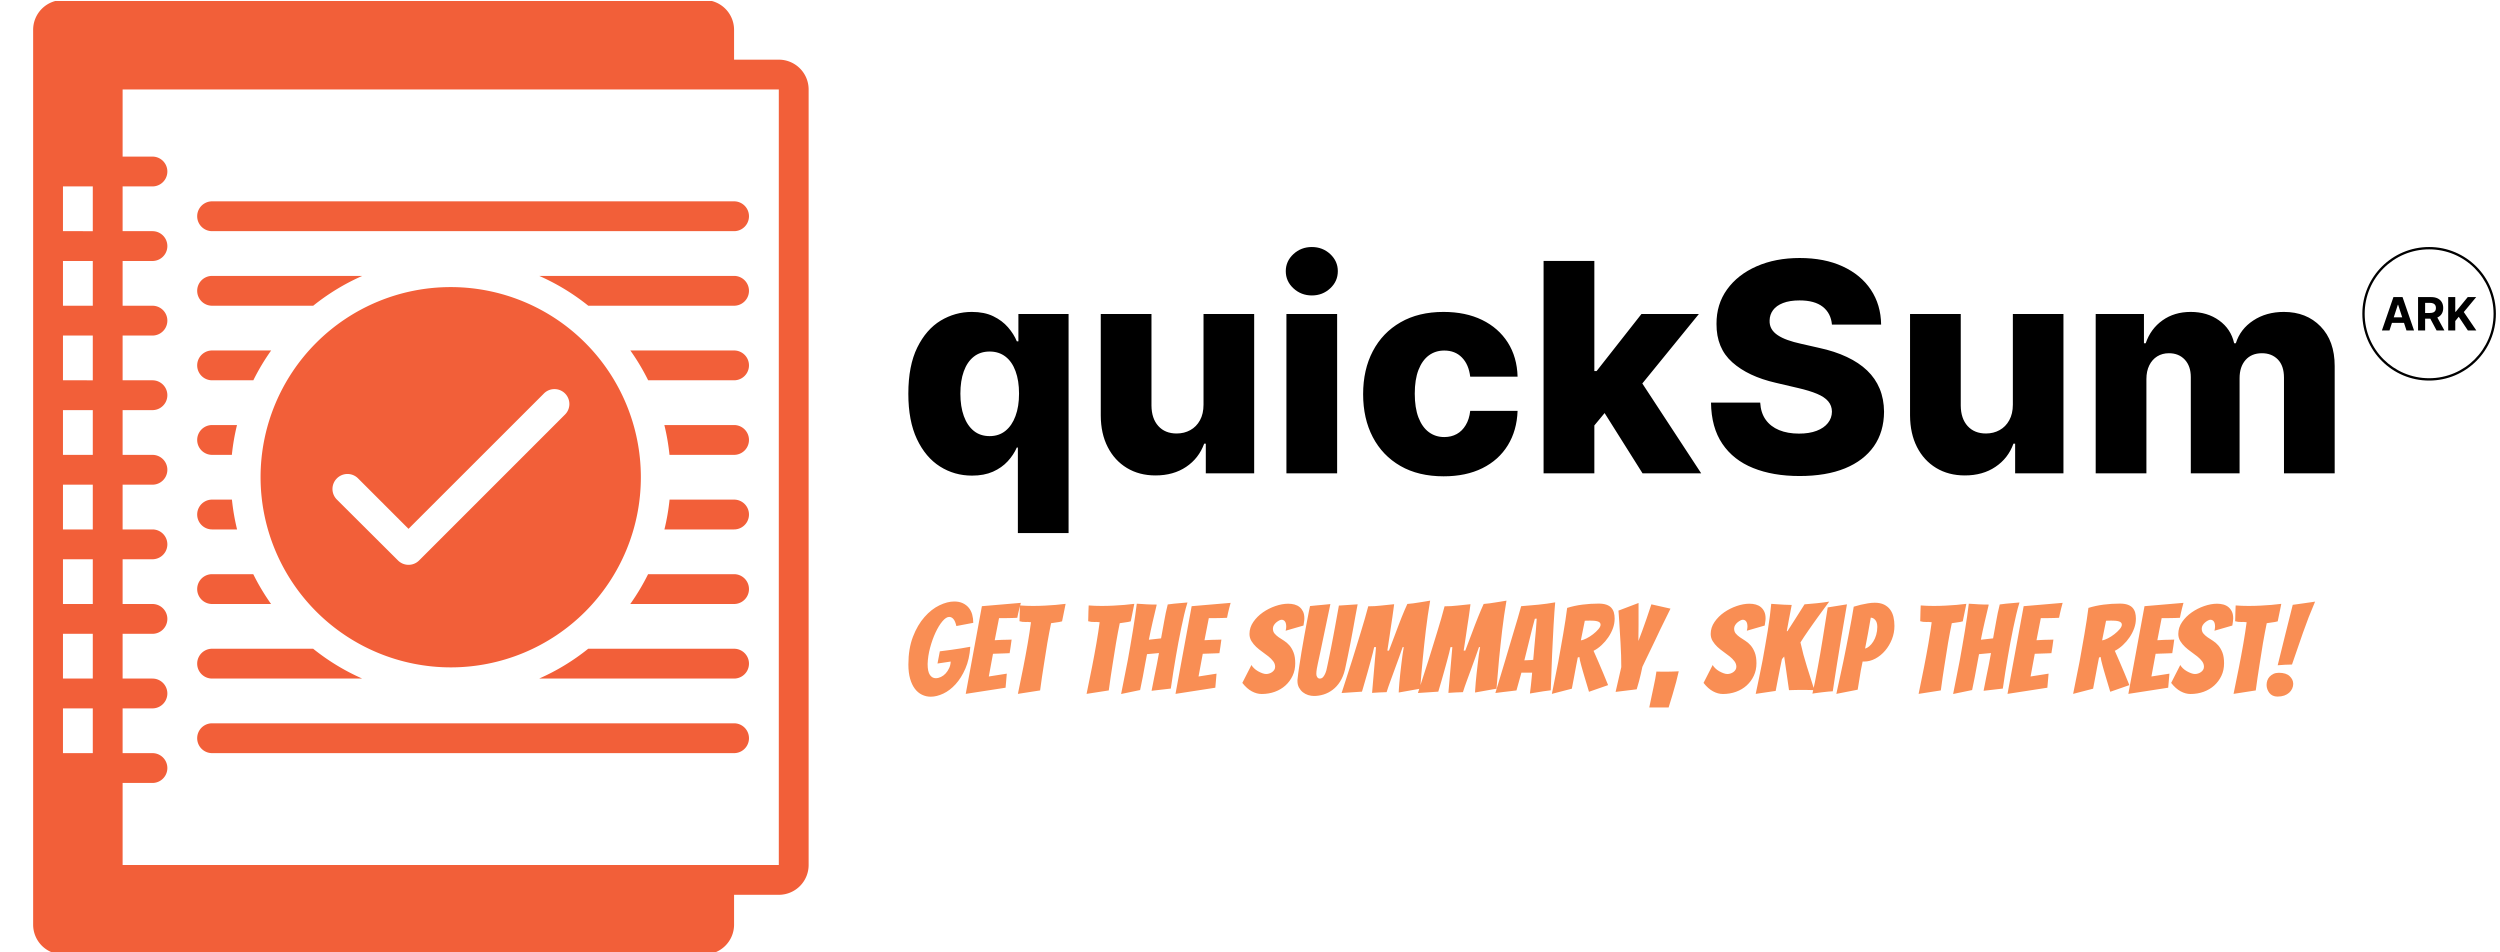 <svg xmlns="http://www.w3.org/2000/svg" version="1.1" xmlns:xlink="http://www.w3.org/1999/xlink" xmlns:svgjs="http://svgjs.dev/svgjs" width="1000" height="381" viewBox="0 0 1000 381"><g transform="matrix(1,0,0,1,-0.606,0.392)"><svg viewBox="0 0 396 151" data-background-color="#ffffff" preserveAspectRatio="xMidYMid meet" height="381" width="1000" xmlns="http://www.w3.org/2000/svg" xmlns:xlink="http://www.w3.org/1999/xlink"><g id="tight-bounds" transform="matrix(1,0,0,1,0.24,-0.155)"><svg viewBox="0 0 395.52 151.311" height="151.311" width="395.52"><g><svg viewBox="0 0 621.538 237.777" height="151.311" width="395.52"><g transform="matrix(1,0,0,1,226.018,61.537)"><svg viewBox="0 0 395.52 114.702" height="114.702" width="395.52"><g id="textblocktransform"><svg viewBox="0 0 395.52 114.702" height="114.702" width="395.52" id="textblock"><g><svg viewBox="0 0 395.52 71.268" height="71.268" width="395.52"><g transform="matrix(1,0,0,1,0,0)"><svg width="395.52" viewBox="1.81 -38.74 271.755 48.97" height="71.268" data-palette-color="#000000"><g transform="matrix(1,0,0,1,0,0)"><g><svg width="16.165" viewBox="1.19 -36.36 102.8 36.36" height="5.718" data-palette-color="#000000" id="scriptelement" x="254.052" y="-30.169"><path d="M18.55-28.05L9.43 0 1.19 0 13.74-36.36 23.65-36.36 36.19 0 27.95 0 18.84-28.05 18.55-28.05ZM8.91-8.29L8.91-14.29 28.37-14.29 28.37-8.29 8.91-8.29ZM48.24 0L40.55 0 40.55-36.36 54.9-36.36Q59.02-36.36 61.94-34.9 64.86-33.43 66.39-30.76 67.93-28.09 67.93-24.49L67.93-24.49Q67.93-20.86 66.37-18.26 64.81-15.66 61.85-14.28 58.89-12.89 54.7-12.89L54.7-12.89 45.1-12.89 45.1-19.07 53.46-19.07Q55.66-19.07 57.12-19.67 58.57-20.28 59.29-21.48 60.01-22.69 60.01-24.49L60.01-24.49Q60.01-26.3 59.29-27.54 58.57-28.78 57.11-29.43 55.64-30.08 53.42-30.08L53.42-30.08 48.24-30.08 48.24 0ZM51.9-16.55L60.19-16.55 69.23 0 60.74 0 51.9-16.55ZM81.05 0L73.36 0 73.36-36.36 81.05-36.36 81.05-20.33 81.53-20.33 94.62-36.36 103.83-36.36 90.34-20.08 103.99 0 94.79 0 84.83-14.95 81.05-10.33 81.05 0Z" opacity="1" transform="matrix(1,0,0,1,0,0)" fill="#000000" class="undefined-123" id="p-123"></path></svg></g></g><path d="M250.704-27.31C250.704-33.623 255.822-38.74 262.135-38.74 268.447-38.74 273.565-33.623 273.565-27.31 273.565-20.997 268.447-15.88 262.135-15.88 255.822-15.88 250.704-20.997 250.704-27.31ZM262.135-16.28C268.226-16.28 273.165-21.218 273.165-27.31 273.165-33.402 268.226-38.34 262.135-38.34 256.043-38.34 251.104-33.402 251.104-27.31 251.104-21.218 256.043-16.28 262.135-16.28Z" fill="#000000" id="scriptcircle" data-fill-palette-color="primary"></path><path d="M29.24-27.27L29.24 10.23 20.56 10.23 20.56-4.42 20.38-4.42Q19.83-3.16 18.82-2.06 17.81-0.96 16.29-0.28 14.77 0.39 12.71 0.39L12.71 0.39Q9.69 0.39 7.23-1.17 4.76-2.73 3.28-5.86 1.81-8.98 1.81-13.62L1.81-13.62Q1.81-18.43 3.34-21.54 4.87-24.64 7.34-26.14 9.82-27.63 12.68-27.63L12.68-27.63Q14.83-27.63 16.35-26.89 17.88-26.15 18.87-25 19.87-23.85 20.38-22.6L20.38-22.6 20.65-22.6 20.65-27.27 29.24-27.27ZM20.76-13.64L20.76-13.64Q20.76-15.87 20.16-17.49 19.57-19.11 18.44-19.98 17.31-20.85 15.73-20.85L15.73-20.85Q14.12-20.85 13-19.96 11.88-19.07 11.3-17.45 10.72-15.84 10.72-13.64L10.72-13.64Q10.72-11.43 11.31-9.8 11.9-8.17 13.01-7.27 14.12-6.37 15.73-6.37L15.73-6.37Q17.31-6.37 18.43-7.27 19.55-8.17 20.15-9.8 20.76-11.43 20.76-13.64ZM52.34-11.77L52.34-11.77 52.34-27.27 61.01-27.27 61.01 0 52.73 0 52.73-5.08 52.45-5.08Q51.54-2.57 49.37-1.11 47.19 0.36 44.12 0.36L44.12 0.36Q41.33 0.36 39.22-0.92 37.11-2.2 35.94-4.5 34.76-6.8 34.75-9.89L34.75-9.89 34.75-27.27 43.43-27.27 43.43-11.59Q43.45-9.38 44.6-8.1 45.75-6.82 47.74-6.82L47.74-6.82Q49.04-6.82 50.08-7.4 51.12-7.97 51.73-9.08 52.34-10.19 52.34-11.77ZM75.21 0L66.53 0 66.53-27.27 75.21-27.27 75.21 0ZM70.89-30.45L70.89-30.45Q69.05-30.45 67.73-31.67 66.42-32.88 66.42-34.61L66.42-34.61Q66.42-36.31 67.73-37.53 69.05-38.74 70.88-38.74L70.88-38.74Q72.72-38.74 74.03-37.53 75.33-36.31 75.33-34.61L75.33-34.61Q75.33-32.88 74.03-31.67 72.72-30.45 70.89-30.45ZM93.44 0.51L93.44 0.51Q89.13 0.51 86.05-1.26 82.96-3.04 81.31-6.21 79.66-9.38 79.66-13.55L79.66-13.55Q79.66-17.74 81.32-20.91 82.98-24.08 86.06-25.85 89.14-27.63 93.42-27.63L93.42-27.63Q97.2-27.63 100.02-26.26 102.83-24.89 104.42-22.4 106.01-19.9 106.1-16.55L106.1-16.55 97.99-16.55Q97.74-18.64 96.57-19.83 95.41-21.02 93.55-21.02L93.55-21.02Q92.04-21.02 90.9-20.18 89.77-19.34 89.13-17.69 88.5-16.05 88.5-13.64L88.5-13.64Q88.5-11.22 89.13-9.56 89.77-7.9 90.9-7.06 92.04-6.21 93.55-6.21L93.55-6.21Q94.75-6.21 95.69-6.73 96.62-7.24 97.22-8.25 97.83-9.25 97.99-10.69L97.99-10.69 106.1-10.69Q105.98-7.32 104.42-4.79 102.87-2.27 100.07-0.88 97.28 0.51 93.44 0.51ZM123.45-13.28L118.38-7.16 118.42-17.51 119.63-17.51 127.3-27.27 137.13-27.27 125.74-13.28 123.45-13.28ZM119.24 0L110.55 0 110.55-36.36 119.24-36.36 119.24 0ZM137.53 0L127.49 0 120.36-11.33 126.07-17.49 137.53 0ZM168.33-25.46L159.91-25.46Q159.74-27.41 158.34-28.51 156.95-29.6 154.37-29.6L154.37-29.6Q152.67-29.6 151.53-29.15 150.4-28.71 149.83-27.94 149.26-27.17 149.24-26.17L149.24-26.17Q149.21-25.36 149.57-24.73 149.93-24.11 150.64-23.64 151.34-23.17 152.33-22.82 153.33-22.46 154.57-22.19L154.57-22.19 157.69-21.48Q160.39-20.9 162.46-19.92 164.53-18.95 165.94-17.6 167.35-16.25 168.08-14.49 168.81-12.73 168.83-10.55L168.83-10.55Q168.81-7.1 167.09-4.63 165.36-2.17 162.14-0.85 158.92 0.46 154.37 0.46L154.37 0.46Q149.81 0.46 146.42-0.91 143.03-2.27 141.15-5.06 139.26-7.85 139.21-12.11L139.21-12.11 147.63-12.11Q147.73-10.35 148.57-9.18 149.4-8.01 150.87-7.4 152.33-6.8 154.27-6.8L154.27-6.8Q156.04-6.8 157.29-7.28 158.55-7.76 159.22-8.61 159.9-9.46 159.91-10.56L159.91-10.56Q159.9-11.59 159.27-12.33 158.65-13.07 157.36-13.61 156.08-14.15 154.09-14.61L154.09-14.61 150.29-15.5Q145.57-16.58 142.85-19.01 140.13-21.43 140.15-25.57L140.15-25.57Q140.13-28.94 141.96-31.48 143.79-34.02 147.02-35.44 150.25-36.86 154.39-36.86L154.39-36.86Q158.62-36.86 161.73-35.43 164.85-34 166.57-31.43 168.29-28.85 168.33-25.46L168.33-25.46ZM190.88-11.77L190.88-11.77 190.88-27.27 199.54-27.27 199.54 0 191.27 0 191.27-5.08 190.98-5.08Q190.08-2.57 187.9-1.11 185.73 0.36 182.66 0.36L182.66 0.36Q179.87 0.36 177.75-0.92 175.64-2.2 174.47-4.5 173.3-6.8 173.28-9.89L173.28-9.89 173.28-27.27 181.96-27.27 181.96-11.59Q181.98-9.38 183.13-8.1 184.29-6.82 186.28-6.82L186.28-6.82Q187.57-6.82 188.61-7.4 189.65-7.97 190.26-9.08 190.88-10.19 190.88-11.77ZM213.74 0L205.06 0 205.06-27.27 213.32-27.27 213.32-22.27 213.62-22.27Q214.47-24.75 216.5-26.19 218.52-27.63 221.32-27.63L221.32-27.63Q224.17-27.63 226.19-26.17 228.21-24.72 228.76-22.27L228.76-22.27 229.05-22.27Q229.81-24.7 232.03-26.16 234.25-27.63 237.27-27.63L237.27-27.63Q241.14-27.63 243.55-25.15 245.97-22.67 245.97-18.36L245.97-18.36 245.97 0 237.29 0 237.29-16.37Q237.29-18.41 236.24-19.49 235.19-20.56 233.52-20.56L233.52-20.56Q231.73-20.56 230.71-19.4 229.69-18.24 229.69-16.28L229.69-16.28 229.69 0 221.34 0 221.34-16.46Q221.34-18.36 220.31-19.46 219.28-20.56 217.6-20.56L217.6-20.56Q216.46-20.56 215.59-20.02 214.72-19.48 214.23-18.48 213.74-17.49 213.74-16.14L213.74-16.14 213.74 0Z" opacity="1" transform="matrix(1,0,0,1,0,0)" fill="#000000" class="undefined-text-0" data-fill-palette-color="primary" id="text-0"></path></svg></g></svg></g><g transform="matrix(1,0,0,1,0,88.093)"><svg viewBox="0 0 350.488 26.608" height="26.608" width="350.488"><g transform="matrix(1,0,0,1,0,0)"><svg width="350.488" viewBox="2.1 -37.75 570.28 43.3" height="26.608" data-palette-color="#f98e54"><path d="M27.2-19.05Q26.85-13.95 25.2-10.18 23.55-6.4 21.23-3.85 18.9-1.3 16.23-0.05 13.55 1.2 11.15 1.2L11.15 1.2Q9.3 1.2 7.63 0.4 5.95-0.4 4.73-2.02 3.5-3.65 2.8-6.1 2.1-8.55 2.1-11.85L2.1-11.85Q2.1-18.3 3.95-23.1 5.8-27.9 8.63-31.1 11.45-34.3 14.68-35.85 17.9-37.4 20.7-37.4L20.7-37.4Q22.7-37.4 24.18-36.7 25.65-36 26.6-34.83 27.55-33.65 27.98-32.08 28.4-30.5 28.4-28.75L28.4-28.75 21.55-27.45Q21.1-29.45 20.35-30.3 19.6-31.15 18.65-31.15L18.65-31.15Q17.4-31.15 15.9-29.38 14.4-27.6 13.1-24.8 11.8-22 10.9-18.65 10-15.3 9.9-12.05L9.9-12.05Q9.9-8.95 10.83-7.63 11.75-6.3 13.2-6.3L13.2-6.3Q14.2-6.3 15.28-6.8 16.35-7.3 17.2-8.22 18.05-9.15 18.63-10.38 19.2-11.6 19.25-13.05L19.25-13.05 13.9-12.25 14.85-17.2Q17.2-17.5 19.45-17.8L19.45-17.8Q21.35-18.05 23.48-18.4 25.6-18.75 27.2-19.05L27.2-19.05ZM41.5-2.45L25.35 0.05 31.9-35.5 47.7-36.85Q47.35-35.75 47.1-34.6L47.1-34.6Q46.85-33.65 46.62-32.63 46.4-31.6 46.25-30.8L46.25-30.8Q45.75-30.75 44.82-30.73 43.9-30.7 42.85-30.68 41.8-30.65 40.72-30.65 39.65-30.65 38.85-30.65L38.85-30.65 37.1-21.7Q38.65-21.8 40-21.85L40-21.85Q41.1-21.9 42.25-21.9 43.4-21.9 43.95-21.95L43.95-21.95Q43.75-20.55 43.57-19.2 43.4-17.85 43.15-16.45L43.15-16.45Q42.65-16.4 41.52-16.38 40.4-16.35 39.25-16.3L39.25-16.3Q37.95-16.25 36.4-16.2L36.4-16.2 34.7-7 42-8.15 41.5-2.45ZM55.5-1.35L46.5 0.05Q47.65-5.45 48.7-10.8L48.7-10.8Q49.15-13.05 49.6-15.5 50.05-17.95 50.47-20.33 50.9-22.7 51.22-24.93 51.55-27.15 51.8-29L51.8-29Q50.65-29.15 49.47-29.1 48.3-29.05 47.15-29.4L47.15-29.4Q47.2-30.2 47.2-31.25 47.2-32.3 47.25-33.35L47.25-33.35Q47.3-34.5 47.35-35.8L47.35-35.8Q48.65-35.7 49.95-35.65 51.25-35.6 52.55-35.6L52.55-35.6Q55.1-35.6 57.47-35.73 59.85-35.85 61.87-36.02 63.9-36.2 65.84-36.45L65.84-36.45 65.3-33.75Q65.05-32.6 64.82-31.4 64.59-30.2 64.4-29.35L64.4-29.35Q63.3-29.05 62.17-28.93 61.05-28.8 59.95-28.6L59.95-28.6Q59.6-26.9 59.2-24.83 58.8-22.75 58.42-20.53 58.05-18.3 57.7-16 57.35-13.7 57-11.6L57-11.6Q56.2-6.65 55.5-1.35L55.5-1.35ZM83.34-1.35L74.34 0.05Q75.49-5.45 76.54-10.8L76.54-10.8Q76.99-13.05 77.44-15.5 77.89-17.95 78.31-20.33 78.74-22.7 79.06-24.93 79.39-27.15 79.64-29L79.64-29Q78.49-29.15 77.31-29.1 76.14-29.05 74.99-29.4L74.99-29.4Q75.04-30.2 75.04-31.25 75.04-32.3 75.09-33.35L75.09-33.35Q75.14-34.5 75.19-35.8L75.19-35.8Q76.49-35.7 77.79-35.65 79.09-35.6 80.39-35.6L80.39-35.6Q82.94-35.6 85.31-35.73 87.69-35.85 89.72-36.02 91.74-36.2 93.69-36.45L93.69-36.45 93.14-33.75Q92.89-32.6 92.67-31.4 92.44-30.2 92.24-29.35L92.24-29.35Q91.14-29.05 90.02-28.93 88.89-28.8 87.79-28.6L87.79-28.6Q87.44-26.9 87.04-24.83 86.64-22.75 86.27-20.53 85.89-18.3 85.54-16 85.19-13.7 84.84-11.6L84.84-11.6Q84.04-6.65 83.34-1.35L83.34-1.35ZM96.04-1.5L88.34 0.1Q89.74-6.9 91.04-13.55L91.04-13.55Q91.54-16.4 92.09-19.48 92.64-22.55 93.11-25.55 93.59-28.55 94.01-31.38 94.44-34.2 94.69-36.5L94.69-36.5Q95.84-36.45 96.81-36.38 97.79-36.3 98.74-36.25 99.69-36.2 100.66-36.18 101.64-36.15 102.79-36.15L102.79-36.15Q101.94-32.6 101.11-29.05 100.29-25.5 99.59-21.9L99.59-21.9 104.54-22.45Q105.24-26 105.79-29.33 106.34-32.65 107.24-36.2L107.24-36.2Q108.39-36.4 109.79-36.52 111.19-36.65 112.39-36.75 113.59-36.85 114.41-36.93 115.24-37 115.24-37L115.24-37Q114.54-34.75 113.91-32.08 113.29-29.4 112.69-26.53 112.09-23.65 111.54-20.7 110.99-17.75 110.54-15.1L110.54-15.1Q109.44-8.75 108.49-2.1L108.49-2.1 100.69-1.2Q101.34-4.2 101.84-7.05L101.84-7.05Q102.34-9.45 102.86-12.05 103.39-14.65 103.69-16.5L103.69-16.5 98.84-16.05Q98.49-14.15 98.01-11.65 97.54-9.15 97.14-6.9L97.14-6.9Q96.59-4.2 96.04-1.5L96.04-1.5ZM126.53-2.45L110.39 0.05 116.94-35.5 132.74-36.85Q132.38-35.75 132.13-34.6L132.13-34.6Q131.88-33.65 131.66-32.63 131.44-31.6 131.28-30.8L131.28-30.8Q130.78-30.75 129.86-30.73 128.94-30.7 127.89-30.68 126.84-30.65 125.76-30.65 124.69-30.65 123.89-30.65L123.89-30.65 122.14-21.7Q123.69-21.8 125.03-21.85L125.03-21.85Q126.14-21.9 127.28-21.9 128.44-21.9 128.99-21.95L128.99-21.95Q128.78-20.55 128.61-19.2 128.44-17.85 128.19-16.45L128.19-16.45Q127.69-16.4 126.56-16.38 125.44-16.35 124.28-16.3L124.28-16.3Q122.98-16.25 121.44-16.2L121.44-16.2 119.73-7 127.03-8.15 126.53-2.45ZM158.93-12.35Q158.93-9.55 157.86-7.28 156.78-5 154.96-3.35 153.13-1.7 150.66-0.8 148.18 0.1 145.33 0.1L145.33 0.1Q143.33 0.1 141.33-0.98 139.33-2.05 137.48-4.4L137.48-4.4 141.18-11.65Q141.53-11 142.23-10.33 142.93-9.65 143.81-9.15 144.68-8.65 145.56-8.33 146.43-8 147.13-8L147.13-8Q147.73-8 148.38-8.2 149.03-8.4 149.58-8.8 150.13-9.2 150.46-9.73 150.78-10.25 150.78-10.95L150.78-10.95Q150.78-12.15 150-13.18 149.23-14.2 148.08-15.13 146.93-16.05 145.58-17 144.23-17.95 143.1-19 141.98-20.05 141.18-21.35 140.38-22.65 140.38-24.25L140.38-24.25Q140.38-26.85 141.93-29.1 143.48-31.35 145.81-32.98 148.13-34.6 150.88-35.55 153.63-36.5 156.08-36.5L156.08-36.5Q157.43-36.5 158.63-36.18 159.83-35.85 160.71-35.13 161.58-34.4 162.11-33.3 162.63-32.2 162.63-30.55L162.63-30.55Q162.63-29.85 162.5-29.15 162.38-28.45 162.28-27.65L162.28-27.65 155.03-25.55Q155.13-25.95 155.21-26.35 155.28-26.75 155.28-27.15L155.28-27.15Q155.28-28.65 154.75-29.33 154.23-30 153.38-30L153.38-30Q152.98-30 152.41-29.7 151.83-29.4 151.25-28.93 150.68-28.45 150.28-27.8 149.88-27.15 149.88-26.4L149.88-26.4Q149.88-25.2 150.56-24.4 151.23-23.6 152.23-22.9 153.23-22.2 154.41-21.48 155.58-20.75 156.58-19.6 157.58-18.45 158.25-16.73 158.93-15 158.93-12.35L158.93-12.35ZM179.08-9.75Q178.38-6.9 177.1-4.9 175.83-2.9 174.1-1.6 172.38-0.3 170.43 0.3 168.48 0.9 166.53 0.9L166.53 0.9Q165.38 0.9 164.18 0.53 162.98 0.15 162.03-0.6 161.08-1.35 160.45-2.5 159.83-3.65 159.83-5.2L159.83-5.2Q159.83-5.4 159.83-5.6 159.83-5.8 159.88-6L159.88-6Q160.08-8.05 160.53-10.95 160.98-13.85 161.48-17 161.98-20.15 162.58-23.33 163.18-26.5 163.65-29.1 164.13-31.7 164.48-33.43 164.83-35.15 164.93-35.55L164.93-35.55Q165.98-35.65 167.43-35.8 168.88-35.95 170.13-36.05L170.13-36.05Q171.68-36.2 173.18-36.35L173.18-36.35Q171.88-30.3 170.88-25.4L170.88-25.4Q170.43-23.3 170-21.2 169.58-19.1 169.2-17.35 168.83-15.6 168.55-14.33 168.28-13.05 168.1-12.25 167.93-11.45 167.7-10.23 167.48-9 167.48-8L167.48-8Q167.48-7.2 167.88-6.68 168.28-6.15 168.88-6.15L168.88-6.15Q169.73-6.15 170.28-6.83 170.83-7.5 171.2-8.45 171.58-9.4 171.75-10.38 171.93-11.35 172.08-11.9L172.08-11.9Q172.38-13.35 172.75-15.13 173.13-16.9 173.5-18.82 173.88-20.75 174.25-22.75 174.63-24.75 174.98-26.65L174.98-26.65Q175.83-31.05 176.63-35.75L176.63-35.75 184.23-36.25Q184.23-36.25 183.98-34.95 183.73-33.65 183.33-31.5 182.93-29.35 182.45-26.6 181.98-23.85 181.38-20.88 180.78-17.9 180.2-15.03 179.63-12.15 179.08-9.75L179.08-9.75ZM185.98-0.85L177.73-0.3Q179.93-6.95 181.93-13.35L181.93-13.35Q182.78-16.05 183.68-19 184.58-21.95 185.48-24.85 186.38-27.75 187.15-30.45 187.93-33.15 188.53-35.45L188.53-35.45Q191.28-35.45 193.73-35.75 196.18-36.05 199.03-36.3L199.03-36.3Q198.88-35.2 198.7-33.83 198.53-32.45 198.3-30.95 198.08-29.45 197.83-27.85 197.58-26.25 197.23-23.75 196.88-21.25 196.28-17.5L196.28-17.5 196.93-17.5Q198.38-21.3 199.33-23.83 200.28-26.35 200.88-27.95 201.48-29.55 202.1-31.08 202.73-32.6 203.3-33.98 203.88-35.35 204.38-36.4L204.38-36.4Q205.63-36.5 206.73-36.65 207.83-36.8 208.93-36.98 210.03-37.15 211.15-37.33 212.28-37.5 213.63-37.75L213.63-37.75Q213.13-34.85 212.68-31.8 212.23-28.75 211.88-25.73 211.53-22.7 211.2-19.75 210.88-16.8 210.63-14.15L210.63-14.15Q210.03-7.95 209.58-2.05L209.58-2.05 200.88-0.5Q200.88-0.75 200.95-1.85 201.03-2.95 201.15-4.55 201.28-6.15 201.5-8.1 201.73-10.05 201.95-12 202.18-13.95 202.43-15.78 202.68-17.6 202.93-18.9L202.93-18.9 202.48-18.9Q201.78-16.8 200.93-14.48 200.08-12.15 199.2-9.75 198.33-7.35 197.48-5.05 196.63-2.75 195.98-0.65L195.98-0.65Q194.23-0.6 192.98-0.53 191.73-0.45 190.08-0.35L190.08-0.35 191.68-18.9 190.93-18.9Q190.83-18.25 190.43-16.73 190.03-15.2 189.5-13.23 188.98-11.25 188.38-9.13 187.78-7 187.25-5.18 186.73-3.35 186.38-2.18 186.03-1 185.98-0.85L185.98-0.85ZM216.92-0.85L208.67-0.3Q210.87-6.95 212.87-13.35L212.87-13.35Q213.72-16.05 214.62-19 215.52-21.95 216.42-24.85 217.32-27.75 218.1-30.45 218.87-33.15 219.47-35.45L219.47-35.45Q222.22-35.45 224.67-35.75 227.12-36.05 229.97-36.3L229.97-36.3Q229.82-35.2 229.65-33.83 229.47-32.45 229.25-30.95 229.02-29.45 228.77-27.85 228.52-26.25 228.17-23.75 227.82-21.25 227.22-17.5L227.22-17.5 227.87-17.5Q229.32-21.3 230.27-23.83 231.22-26.35 231.82-27.95 232.42-29.55 233.05-31.08 233.67-32.6 234.25-33.98 234.82-35.35 235.32-36.4L235.32-36.4Q236.57-36.5 237.67-36.65 238.77-36.8 239.87-36.98 240.97-37.15 242.1-37.33 243.22-37.5 244.57-37.75L244.57-37.75Q244.07-34.85 243.62-31.8 243.17-28.75 242.82-25.73 242.47-22.7 242.15-19.75 241.82-16.8 241.57-14.15L241.57-14.15Q240.97-7.95 240.52-2.05L240.52-2.05 231.82-0.5Q231.82-0.75 231.9-1.85 231.97-2.95 232.1-4.55 232.22-6.15 232.45-8.1 232.67-10.05 232.9-12 233.12-13.95 233.37-15.78 233.62-17.6 233.87-18.9L233.87-18.9 233.42-18.9Q232.72-16.8 231.87-14.48 231.02-12.15 230.15-9.75 229.27-7.35 228.42-5.05 227.57-2.75 226.92-0.65L226.92-0.65Q225.17-0.6 223.92-0.53 222.67-0.45 221.02-0.35L221.02-0.35 222.62-18.9 221.87-18.9Q221.77-18.25 221.37-16.73 220.97-15.2 220.45-13.23 219.92-11.25 219.32-9.13 218.72-7 218.2-5.18 217.67-3.35 217.32-2.18 216.97-1 216.92-0.85L216.92-0.85ZM259.52-1Q258.27-0.8 256.77-0.55 255.27-0.3 254.07-0.1L254.07-0.1Q254.27-1.75 254.47-3.35L254.47-3.35Q254.62-4.75 254.75-6.15 254.87-7.55 254.97-8.55L254.97-8.55 250.62-8.55 248.62-1.35Q247.52-1.2 246.02-1.03 244.52-0.85 243.22-0.7L243.22-0.7Q241.62-0.5 240.07-0.3L240.07-0.3Q242.07-6.95 244.02-13.4L244.02-13.4Q244.82-16.1 245.69-19.05 246.57-22 247.44-24.93 248.32-27.85 249.12-30.55 249.92-33.25 250.52-35.5L250.52-35.5Q253.92-35.75 257.44-36.1 260.97-36.45 264.32-37.05L264.32-37.05Q264.17-35.45 264-33.08 263.82-30.7 263.67-27.9 263.52-25.1 263.37-22.05 263.22-19 263.07-16.05L263.07-16.05Q262.82-9.15 262.52-1.4L262.52-1.4Q261.02-1.15 259.52-1L259.52-1ZM254.92-26.1L251.82-13.55Q252.02-13.55 252.55-13.58 253.07-13.6 253.65-13.63 254.22-13.65 254.72-13.68 255.22-13.7 255.42-13.75L255.42-13.75Q255.42-14.05 255.5-14.78 255.57-15.5 255.65-16.43 255.72-17.35 255.82-18.45 255.92-19.55 256.02-20.6L256.02-20.6Q256.22-23.15 256.52-26.1L256.52-26.1 256.82-30.45 256.07-30.4 254.92-26.1ZM271.07-2.05L262.97 0.05Q264.32-6.6 265.57-12.95L265.57-12.95Q266.02-15.65 266.57-18.57 267.12-21.5 267.59-24.38 268.07-27.25 268.49-29.93 268.92-32.6 269.17-34.8L269.17-34.8Q272.02-35.7 275.32-36.13 278.62-36.55 281.87-36.55L281.87-36.55Q283.82-36.55 285.09-36.1 286.37-35.65 287.09-34.83 287.82-34 288.12-32.9 288.42-31.8 288.42-30.45L288.42-30.45Q288.42-28.45 287.72-26.53 287.02-24.6 285.84-22.88 284.67-21.15 283.14-19.73 281.62-18.3 279.87-17.4L279.87-17.4Q280.77-15.4 281.79-13.03 282.82-10.65 283.72-8.5L283.72-8.5Q284.72-6 285.77-3.5L285.77-3.5 278.02-0.8Q277.02-4 276.22-6.8L276.22-6.8Q275.87-7.95 275.52-9.18 275.17-10.4 274.87-11.5 274.57-12.6 274.37-13.48 274.17-14.35 274.12-14.9L274.12-14.9 273.47-14.7Q273.17-13.1 272.74-10.95 272.32-8.8 271.97-6.8L271.97-6.8Q271.52-4.45 271.07-2.05L271.07-2.05ZM276.32-29.6L274.72-21.65Q275.67-21.75 277.04-22.45 278.42-23.15 279.67-24.13 280.92-25.1 281.82-26.15 282.72-27.2 282.72-28L282.72-28Q282.72-28.55 282.37-28.88 282.02-29.2 281.39-29.38 280.77-29.55 280.02-29.6 279.27-29.65 278.47-29.65L278.47-29.65Q277.92-29.65 277.34-29.63 276.77-29.6 276.32-29.6L276.32-29.6ZM297.36-1.8L288.81-0.75 291.11-10.8Q291.11-12.95 291.04-15.48 290.96-18 290.81-20.55 290.66-23.1 290.51-25.48 290.36-27.85 290.26-29.68 290.16-31.5 290.06-32.6 289.96-33.7 289.96-33.7L289.96-33.7 298.11-36.8 298.11-30.7Q298.11-29.45 298.11-28.15 298.11-26.85 298.09-25.6 298.06-24.35 298.06-23.25 298.06-22.15 298.06-21.4L298.06-21.4Q298.71-23.1 299.64-25.6 300.56-28.1 301.36-30.45L301.36-30.45Q302.31-33.2 303.31-36.25L303.31-36.25 311.06-34.5Q308.91-30.2 306.86-25.95L306.86-25.95Q306.01-24.1 305.06-22.13 304.11-20.15 303.16-18.18 302.21-16.2 301.31-14.35 300.41-12.5 299.66-10.9L299.66-10.9Q299.41-9.6 299.04-8.05 298.66-6.5 298.31-5.1L298.31-5.1Q297.86-3.45 297.36-1.8L297.36-1.8ZM310.31 5.55L302.46 5.55Q302.86 3.55 303.31 1.48 303.76-0.6 304.16-2.53 304.56-4.45 304.89-6.1 305.21-7.75 305.36-9L305.36-9Q305.76-9 306.64-8.97 307.51-8.95 307.96-8.95L307.96-8.95Q308.66-8.95 309.79-8.95 310.91-8.95 312.04-9 313.16-9.05 314.41-9.1L314.41-9.1Q314.01-7.25 313.34-4.73 312.66-2.2 311.91 0.3 311.16 2.8 310.31 5.55L310.31 5.55ZM345.91-12.35Q345.91-9.55 344.83-7.28 343.76-5 341.93-3.35 340.11-1.7 337.63-0.8 335.16 0.1 332.31 0.1L332.31 0.1Q330.31 0.1 328.31-0.98 326.31-2.05 324.46-4.4L324.46-4.4 328.16-11.65Q328.51-11 329.21-10.33 329.91-9.65 330.78-9.15 331.66-8.65 332.53-8.33 333.41-8 334.11-8L334.11-8Q334.71-8 335.36-8.2 336.01-8.4 336.56-8.8 337.11-9.2 337.43-9.73 337.76-10.25 337.76-10.95L337.76-10.95Q337.76-12.15 336.98-13.18 336.21-14.2 335.06-15.13 333.91-16.05 332.56-17 331.21-17.95 330.08-19 328.96-20.05 328.16-21.35 327.36-22.65 327.36-24.25L327.36-24.25Q327.36-26.85 328.91-29.1 330.46-31.35 332.78-32.98 335.11-34.6 337.86-35.55 340.61-36.5 343.06-36.5L343.06-36.5Q344.41-36.5 345.61-36.18 346.81-35.85 347.68-35.13 348.56-34.4 349.08-33.3 349.61-32.2 349.61-30.55L349.61-30.55Q349.61-29.85 349.48-29.15 349.36-28.45 349.26-27.65L349.26-27.65 342.01-25.55Q342.11-25.95 342.18-26.35 342.26-26.75 342.26-27.15L342.26-27.15Q342.26-28.65 341.73-29.33 341.21-30 340.36-30L340.36-30Q339.96-30 339.38-29.7 338.81-29.4 338.23-28.93 337.66-28.45 337.26-27.8 336.86-27.15 336.86-26.4L336.86-26.4Q336.86-25.2 337.53-24.4 338.21-23.6 339.21-22.9 340.21-22.2 341.38-21.48 342.56-20.75 343.56-19.6 344.56-18.45 345.23-16.73 345.91-15 345.91-12.35L345.91-12.35ZM353.7-1.15L345.61 0.05Q347.11-6.95 348.4-13.55L348.4-13.55Q348.9-16.4 349.45-19.45 350-22.5 350.48-25.5 350.95-28.5 351.33-31.33 351.7-34.15 351.9-36.45L351.9-36.45Q353.06-36.35 354.5-36.27 355.95-36.2 357.2-36.1L357.2-36.1Q358.7-36 360.2-36L360.2-36Q360.15-35.8 360.06-35.25 359.95-34.7 359.81-33.93 359.65-33.15 359.48-32.2 359.31-31.25 359.11-30.3L359.11-30.3Q358.7-28.1 358.2-25.35L358.2-25.35 358.5-25.4Q359-26.2 359.93-27.63 360.86-29.05 361.86-30.65 362.86-32.25 363.81-33.73 364.75-35.2 365.4-36.25L365.4-36.25Q367.9-36.45 370.4-36.7 372.9-36.95 375.4-37.35L375.4-37.35Q373.06-34.2 370.86-31.15L370.86-31.15Q369.9-29.85 368.93-28.45 367.95-27.05 367-25.7 366.06-24.35 365.23-23.1 364.4-21.85 363.75-20.8L363.75-20.8Q364.86-15.75 366.36-11.05 367.86-6.35 369.4-1.45L369.4-1.45Q368.25-1.5 367.06-1.53 365.86-1.55 364.7-1.55L364.7-1.55Q363.25-1.55 361.9-1.53 360.56-1.5 359.11-1.45L359.11-1.45Q358.65-4.7 358.13-8.28 357.61-11.85 357.15-15.1L357.15-15.1 356.25-14.05Q355.9-12.55 355.48-10.35 355.06-8.15 354.65-6.1L354.65-6.1Q354.2-3.7 353.7-1.15L353.7-1.15ZM376.85-1Q376.4-1 375.08-0.88 373.75-0.75 372.35-0.58 370.95-0.4 369.83-0.25 368.7-0.1 368.6-0.05L368.6-0.05Q369.1-2.2 369.63-4.83 370.15-7.45 370.7-10.33 371.25-13.2 371.75-16.15 372.25-19.1 372.7-21.85L372.7-21.85Q373.75-28.25 374.8-35L374.8-35 382.6-36.25Q381.45-29.55 380.35-23.1L380.35-23.1Q379.9-20.35 379.43-17.4 378.95-14.45 378.48-11.55 378-8.65 377.6-5.93 377.2-3.2 376.85-1L376.85-1ZM386.95-1.65L378.3 0.05Q379.8-6.7 381.15-13.15L381.15-13.15Q381.7-15.85 382.3-18.85 382.9-21.85 383.45-24.75 384-27.65 384.5-30.35 385-33.05 385.35-35.3L385.35-35.3Q386.8-35.75 388.2-36.08 389.6-36.4 391.08-36.65 392.55-36.9 393.85-36.9L393.85-36.9Q396.1-36.9 397.63-36.15 399.15-35.4 400.1-34.13 401.05-32.85 401.45-31.15 401.85-29.45 401.85-27.5L401.85-27.5Q401.85-24.7 400.83-22.1 399.8-19.5 398.08-17.48 396.35-15.45 394.13-14.25 391.9-13.05 389.5-13.05L389.5-13.05 388.95-13.05Q388.55-11.35 388.2-9.35 387.85-7.35 387.6-5.65L387.6-5.65Q387.25-3.65 386.95-1.65L386.95-1.65ZM392.25-30.85Q391.7-27.55 391.15-24.6 390.6-21.65 389.95-18.3L389.95-18.3Q390.75-18.5 391.63-19.23 392.5-19.95 393.25-21.13 394-22.3 394.45-23.85 394.9-25.4 394.9-27.1L394.9-27.1Q394.9-28.95 394.08-29.9 393.25-30.85 392.25-30.85L392.25-30.85ZM420.65-1.35L411.65 0.05Q412.8-5.45 413.85-10.8L413.85-10.8Q414.3-13.05 414.75-15.5 415.2-17.95 415.62-20.33 416.05-22.7 416.37-24.93 416.7-27.15 416.95-29L416.95-29Q415.8-29.15 414.62-29.1 413.45-29.05 412.3-29.4L412.3-29.4Q412.35-30.2 412.35-31.25 412.35-32.3 412.4-33.35L412.4-33.35Q412.45-34.5 412.5-35.8L412.5-35.8Q413.8-35.7 415.1-35.65 416.4-35.6 417.7-35.6L417.7-35.6Q420.25-35.6 422.62-35.73 425-35.85 427.02-36.02 429.05-36.2 431-36.45L431-36.45 430.45-33.75Q430.2-32.6 429.97-31.4 429.75-30.2 429.55-29.35L429.55-29.35Q428.45-29.05 427.32-28.93 426.2-28.8 425.1-28.6L425.1-28.6Q424.75-26.9 424.35-24.83 423.95-22.75 423.57-20.53 423.2-18.3 422.85-16 422.5-13.7 422.15-11.6L422.15-11.6Q421.35-6.65 420.65-1.35L420.65-1.35ZM433.34-1.5L425.64 0.1Q427.04-6.9 428.34-13.55L428.34-13.55Q428.84-16.4 429.39-19.48 429.94-22.55 430.42-25.55 430.89-28.55 431.32-31.38 431.74-34.2 431.99-36.5L431.99-36.5Q433.14-36.45 434.12-36.38 435.09-36.3 436.04-36.25 436.99-36.2 437.97-36.18 438.94-36.15 440.09-36.15L440.09-36.15Q439.24-32.6 438.42-29.05 437.59-25.5 436.89-21.9L436.89-21.9 441.84-22.45Q442.54-26 443.09-29.33 443.64-32.65 444.54-36.2L444.54-36.2Q445.69-36.4 447.09-36.52 448.49-36.65 449.69-36.75 450.89-36.85 451.72-36.93 452.54-37 452.54-37L452.54-37Q451.84-34.75 451.22-32.08 450.59-29.4 449.99-26.53 449.39-23.65 448.84-20.7 448.29-17.75 447.84-15.1L447.84-15.1Q446.74-8.75 445.79-2.1L445.79-2.1 437.99-1.2Q438.64-4.2 439.14-7.05L439.14-7.05Q439.64-9.45 440.17-12.05 440.69-14.65 440.99-16.5L440.99-16.5 436.14-16.05Q435.79-14.15 435.32-11.65 434.84-9.15 434.44-6.9L434.44-6.9Q433.89-4.2 433.34-1.5L433.34-1.5ZM463.84-2.45L447.69 0.05 454.24-35.5 470.04-36.85Q469.69-35.75 469.44-34.6L469.44-34.6Q469.19-33.65 468.97-32.63 468.74-31.6 468.59-30.8L468.59-30.8Q468.09-30.75 467.17-30.73 466.24-30.7 465.19-30.68 464.14-30.65 463.07-30.65 461.99-30.65 461.19-30.65L461.19-30.65 459.44-21.7Q460.99-21.8 462.34-21.85L462.34-21.85Q463.44-21.9 464.59-21.9 465.74-21.9 466.29-21.95L466.29-21.95Q466.09-20.55 465.92-19.2 465.74-17.85 465.49-16.45L465.49-16.45Q464.99-16.4 463.87-16.38 462.74-16.35 461.59-16.3L461.59-16.3Q460.29-16.25 458.74-16.2L458.74-16.2 457.04-7 464.34-8.15 463.84-2.45ZM482.39-2.05L474.29 0.05Q475.64-6.6 476.89-12.95L476.89-12.95Q477.34-15.65 477.89-18.57 478.44-21.5 478.91-24.38 479.39-27.25 479.81-29.93 480.24-32.6 480.49-34.8L480.49-34.8Q483.34-35.7 486.64-36.13 489.94-36.55 493.19-36.55L493.19-36.55Q495.14-36.55 496.41-36.1 497.69-35.65 498.41-34.83 499.14-34 499.44-32.9 499.74-31.8 499.74-30.45L499.74-30.45Q499.74-28.45 499.04-26.53 498.34-24.6 497.16-22.88 495.99-21.15 494.46-19.73 492.94-18.3 491.19-17.4L491.19-17.4Q492.09-15.4 493.11-13.03 494.14-10.65 495.04-8.5L495.04-8.5Q496.04-6 497.09-3.5L497.09-3.5 489.34-0.8Q488.34-4 487.54-6.8L487.54-6.8Q487.19-7.95 486.84-9.18 486.49-10.4 486.19-11.5 485.89-12.6 485.69-13.48 485.49-14.35 485.44-14.9L485.44-14.9 484.79-14.7Q484.49-13.1 484.06-10.95 483.64-8.8 483.29-6.8L483.29-6.8Q482.84-4.45 482.39-2.05L482.39-2.05ZM487.64-29.6L486.04-21.65Q486.99-21.75 488.36-22.45 489.74-23.15 490.99-24.13 492.24-25.1 493.14-26.15 494.04-27.2 494.04-28L494.04-28Q494.04-28.55 493.69-28.88 493.34-29.2 492.71-29.38 492.09-29.55 491.34-29.6 490.59-29.65 489.79-29.65L489.79-29.65Q489.24-29.65 488.66-29.63 488.09-29.6 487.64-29.6L487.64-29.6ZM512.83-2.45L496.68 0.05 503.23-35.5 519.03-36.85Q518.68-35.75 518.43-34.6L518.43-34.6Q518.18-33.65 517.96-32.63 517.73-31.6 517.58-30.8L517.58-30.8Q517.08-30.75 516.16-30.73 515.23-30.7 514.18-30.68 513.13-30.65 512.06-30.65 510.98-30.65 510.18-30.65L510.18-30.65 508.43-21.7Q509.98-21.8 511.33-21.85L511.33-21.85Q512.43-21.9 513.58-21.9 514.73-21.9 515.28-21.95L515.28-21.95Q515.08-20.55 514.91-19.2 514.73-17.85 514.48-16.45L514.48-16.45Q513.98-16.4 512.86-16.38 511.73-16.35 510.58-16.3L510.58-16.3Q509.28-16.25 507.73-16.2L507.73-16.2 506.03-7 513.33-8.15 512.83-2.45ZM535.48-12.35Q535.48-9.55 534.41-7.28 533.33-5 531.5-3.35 529.68-1.7 527.21-0.8 524.73 0.1 521.88 0.1L521.88 0.1Q519.88 0.1 517.88-0.98 515.88-2.05 514.03-4.4L514.03-4.4 517.73-11.65Q518.08-11 518.78-10.33 519.48-9.65 520.36-9.15 521.23-8.65 522.11-8.33 522.98-8 523.68-8L523.68-8Q524.28-8 524.93-8.2 525.58-8.4 526.13-8.8 526.68-9.2 527-9.73 527.33-10.25 527.33-10.95L527.33-10.95Q527.33-12.15 526.56-13.18 525.78-14.2 524.63-15.13 523.48-16.05 522.13-17 520.78-17.95 519.66-19 518.53-20.05 517.73-21.35 516.93-22.65 516.93-24.25L516.93-24.25Q516.93-26.85 518.48-29.1 520.03-31.35 522.36-32.98 524.68-34.6 527.43-35.55 530.18-36.5 532.63-36.5L532.63-36.5Q533.98-36.5 535.18-36.18 536.38-35.85 537.25-35.13 538.13-34.4 538.66-33.3 539.18-32.2 539.18-30.55L539.18-30.55Q539.18-29.85 539.06-29.15 538.93-28.45 538.83-27.65L538.83-27.65 531.58-25.55Q531.68-25.95 531.75-26.35 531.83-26.75 531.83-27.15L531.83-27.15Q531.83-28.65 531.31-29.33 530.78-30 529.93-30L529.93-30Q529.53-30 528.96-29.7 528.38-29.4 527.81-28.93 527.23-28.45 526.83-27.8 526.43-27.15 526.43-26.4L526.43-26.4Q526.43-25.2 527.11-24.4 527.78-23.6 528.78-22.9 529.78-22.2 530.96-21.48 532.13-20.75 533.13-19.6 534.13-18.45 534.81-16.73 535.48-15 535.48-12.35L535.48-12.35ZM548.33-1.35L539.33 0.05Q540.48-5.45 541.53-10.8L541.53-10.8Q541.98-13.05 542.43-15.5 542.88-17.95 543.3-20.33 543.73-22.7 544.05-24.93 544.38-27.15 544.63-29L544.63-29Q543.48-29.15 542.3-29.1 541.13-29.05 539.98-29.4L539.98-29.4Q540.03-30.2 540.03-31.25 540.03-32.3 540.08-33.35L540.08-33.35Q540.13-34.5 540.18-35.8L540.18-35.8Q541.48-35.7 542.78-35.65 544.08-35.6 545.38-35.6L545.38-35.6Q547.93-35.6 550.3-35.73 552.68-35.85 554.7-36.02 556.73-36.2 558.68-36.45L558.68-36.45 558.13-33.75Q557.88-32.6 557.65-31.4 557.43-30.2 557.23-29.35L557.23-29.35Q556.13-29.05 555-28.93 553.88-28.8 552.78-28.6L552.78-28.6Q552.43-26.9 552.03-24.83 551.63-22.75 551.25-20.53 550.88-18.3 550.53-16 550.18-13.7 549.83-11.6L549.83-11.6Q549.03-6.65 548.33-1.35L548.33-1.35ZM563.02-11.85Q561.57-11.85 560.13-11.75 558.67-11.65 557.22-11.55L557.22-11.55Q558.77-17.7 560.25-23.8 561.72-29.9 563.32-36.05L563.32-36.05Q564.27-36.2 565.5-36.35 566.72-36.5 567.97-36.7 569.22-36.9 570.4-37.05 571.57-37.2 572.38-37.35L572.38-37.35Q569.67-31.05 567.45-24.68 565.22-18.3 563.02-11.85L563.02-11.85ZM563.52-4Q563.52-3.05 563.1-2.1 562.67-1.15 561.88-0.43 561.07 0.3 559.88 0.73 558.67 1.15 557.13 1.15L557.13 1.15Q556.07 1.15 555.22 0.75 554.38 0.35 553.85-0.33 553.32-1 553.02-1.85 552.72-2.7 552.72-3.55L552.72-3.55Q552.72-4.5 553.02-5.38 553.32-6.25 553.95-6.93 554.57-7.6 555.5-8.05 556.42-8.5 557.72-8.5L557.72-8.5Q560.63-8.5 562.07-7.13 563.52-5.75 563.52-4L563.52-4Z" opacity="1" transform="matrix(1,0,0,1,0,0)" fill="#f98e54" class="undefined-text-1" data-fill-palette-color="secondary" id="text-1"></path></svg></g></svg></g></svg></g></svg></g><g><svg viewBox="0 0 209.193 237.777" height="237.777" width="209.193"><g><svg xmlns="http://www.w3.org/2000/svg" data-name="Layer 1" viewBox="12 0 104 128" x="8" y="0" height="237.777" width="193.193" class="icon-icon-0" data-fill-palette-color="accent" id="icon-0"><path d="M112 8h-6V4a4 4 0 0 0-4-4H16a4 4 0 0 0-4 4V124a4 4 0 0 0 4 4h86a4 4 0 0 0 4-4v-4h6a4 4 0 0 0 4-4V12A4 4 0 0 0 112 8ZM20 101H16V95h4Zm0-10H16V85h4Zm0-10H16V75h4Zm0-10H16V65h4Zm0-10H16V55h4Zm0-10H16V45h4Zm0-10H16V35h4Zm0-10H16V25h4Zm4 85V105h4a2 2 0 0 0 0-4H24V95h4a2 2 0 0 0 0-4H24V85h4a2 2 0 0 0 0-4H24V75h4a2 2 0 0 0 0-4H24V65h4a2 2 0 0 0 0-4H24V55h4a2 2 0 0 0 0-4H24V45h4a2 2 0 0 0 0-4H24V35h4a2 2 0 0 0 0-4H24V25h4a2 2 0 0 0 0-4H24V12h88V116Z" fill="#f25f39" data-fill-palette-color="accent"></path><path d="M106 97H36a2 2 0 0 0 0 4h70a2 2 0 0 0 0-4Z" fill="#f25f39" data-fill-palette-color="accent"></path><path d="M106 27H36a2 2 0 0 0 0 4h70a2 2 0 0 0 0-4Z" fill="#f25f39" data-fill-palette-color="accent"></path><path d="M34 39a2 2 0 0 0 2 2H49.56a29.54 29.54 0 0 1 6.58-4H36A2 2 0 0 0 34 39Z" fill="#f25f39" data-fill-palette-color="accent"></path><path d="M106 37H79.87a29.54 29.54 0 0 1 6.58 4H106a2 2 0 0 0 0-4Z" fill="#f25f39" data-fill-palette-color="accent"></path><path d="M36 51h5.53a29.52 29.52 0 0 1 2.39-4H36a2 2 0 0 0 0 4Z" fill="#f25f39" data-fill-palette-color="accent"></path><path d="M106 47H92.09a29.52 29.52 0 0 1 2.39 4H106a2 2 0 0 0 0-4Z" fill="#f25f39" data-fill-palette-color="accent"></path><path d="M106 57H96.65a29.3 29.3 0 0 1 0.69 4H106a2 2 0 0 0 0-4Z" fill="#f25f39" data-fill-palette-color="accent"></path><path d="M36 61h2.65a29.3 29.3 0 0 1 0.69-4H36a2 2 0 0 0 0 4Z" fill="#f25f39" data-fill-palette-color="accent"></path><path d="M106 67H97.35a29.3 29.3 0 0 1-0.69 4H106a2 2 0 0 0 0-4Z" fill="#f25f39" data-fill-palette-color="accent"></path><path d="M36 71h3.35a29.3 29.3 0 0 1-0.69-4H36a2 2 0 0 0 0 4Z" fill="#f25f39" data-fill-palette-color="accent"></path><path d="M106 77H94.47a29.52 29.52 0 0 1-2.39 4H106a2 2 0 0 0 0-4Z" fill="#f25f39" data-fill-palette-color="accent"></path><path d="M36 81h7.91a29.52 29.52 0 0 1-2.39-4H36a2 2 0 0 0 0 4Z" fill="#f25f39" data-fill-palette-color="accent"></path><path d="M36 91H56.13a29.54 29.54 0 0 1-6.58-4H36a2 2 0 0 0 0 4Z" fill="#f25f39" data-fill-palette-color="accent"></path><path d="M106 87H86.44a29.54 29.54 0 0 1-6.58 4H106a2 2 0 0 0 0-4Z" fill="#f25f39" data-fill-palette-color="accent"></path><path d="M68 89.5A25.5 25.5 0 1 0 42.5 64 25.53 25.53 0 0 0 68 89.5ZM52.74 64.15a2 2 0 0 1 2.83 0l6.77 6.77L80.43 52.84a2 2 0 1 1 2.83 2.82l-19.5 19.5a2 2 0 0 1-2.83 0L52.74 67A2 2 0 0 1 52.74 64.15Z" fill="#f25f39" data-fill-palette-color="accent"></path></svg></g></svg></g></svg></g><defs></defs></svg><rect width="395.52" height="151.311" fill="none" stroke="none" visibility="hidden"></rect></g></svg></g></svg>
